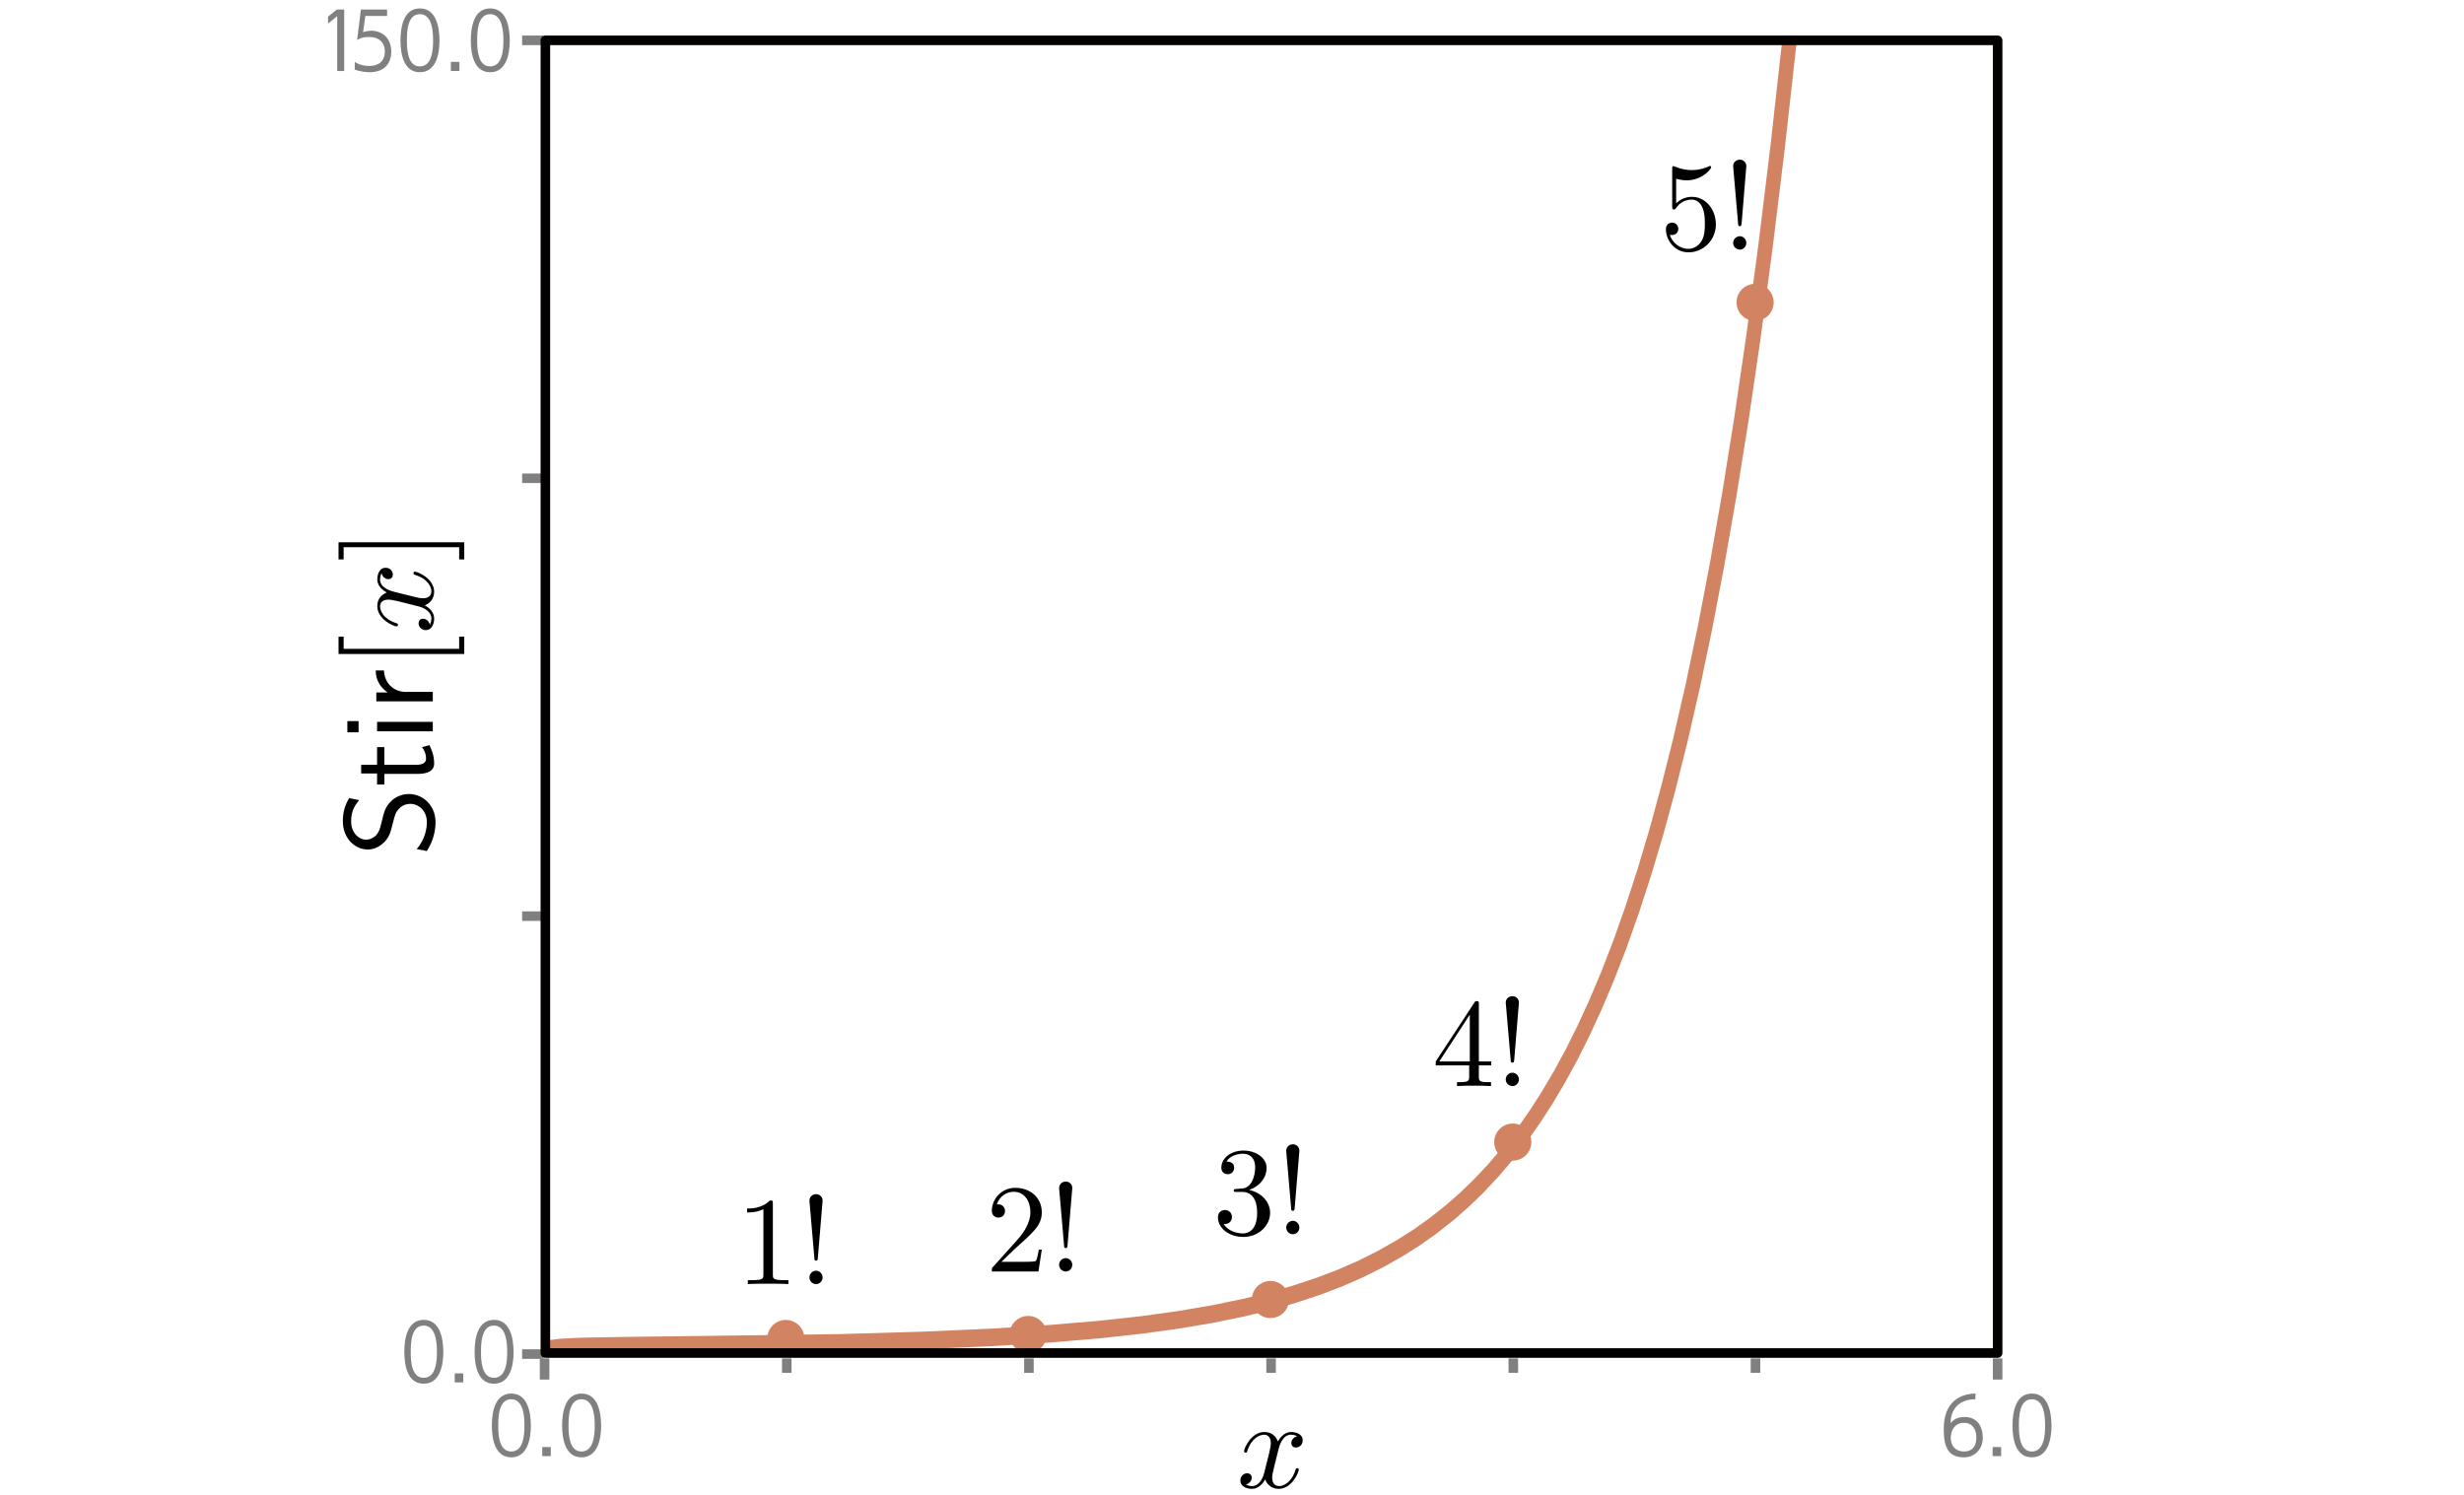 <?xml version="1.0" encoding="UTF-8"?>
<svg xmlns="http://www.w3.org/2000/svg" xmlns:xlink="http://www.w3.org/1999/xlink" width="219.035pt" height="132.897pt" viewBox="0 0 219.035 132.897">
<defs>
<clipPath id="clip-0">
<path clip-rule="nonzero" d="M 110 127 L 116 127 L 116 132.898 L 110 132.898 Z M 110 127 "/>
</clipPath>
<clipPath id="clip-1">
<path clip-rule="nonzero" d="M 48.312 3.555 L 162 3.555 L 162 120.199 L 48.312 120.199 Z M 48.312 3.555 "/>
</clipPath>
<clipPath id="clip-2">
<path clip-rule="nonzero" d="M 69 118 L 71 118 L 71 120.199 L 69 120.199 Z M 69 118 "/>
</clipPath>
<clipPath id="clip-3">
<path clip-rule="nonzero" d="M 68 118 L 71 118 L 71 120.199 L 68 120.199 Z M 68 118 "/>
</clipPath>
</defs>
<path fill="none" stroke-width="0.85" stroke-linecap="butt" stroke-linejoin="miter" stroke="rgb(50.195%, 50.195%, 50.195%)" stroke-opacity="1" stroke-miterlimit="4" d="M 48.297 3.586 C 47.668 3.586 47.039 3.586 46.414 3.586 "/>
<path fill="none" stroke-width="0.85" stroke-linecap="butt" stroke-linejoin="miter" stroke="rgb(50.195%, 50.195%, 50.195%)" stroke-opacity="1" stroke-miterlimit="4" d="M 48.41 120.766 C 48.41 121.395 48.41 122.02 48.41 122.648 "/>
<path fill="none" stroke-width="0.85" stroke-linecap="butt" stroke-linejoin="miter" stroke="rgb(50.195%, 50.195%, 50.195%)" stroke-opacity="1" stroke-miterlimit="4" d="M 48.297 42.52 C 47.668 42.52 47.039 42.52 46.414 42.52 "/>
<path fill="none" stroke-width="0.85" stroke-linecap="butt" stroke-linejoin="miter" stroke="rgb(50.195%, 50.195%, 50.195%)" stroke-opacity="1" stroke-miterlimit="4" d="M 48.297 81.449 C 47.668 81.449 47.039 81.449 46.414 81.449 "/>
<path fill="none" stroke-width="0.85" stroke-linecap="butt" stroke-linejoin="miter" stroke="rgb(50.195%, 50.195%, 50.195%)" stroke-opacity="1" stroke-miterlimit="4" d="M 48.297 120.383 C 47.668 120.383 47.039 120.383 46.414 120.383 "/>
<g clip-path="url(#clip-0)">
<path fill-rule="nonzero" fill="rgb(0%, 0%, 0%)" fill-opacity="1" d="M 113.648 128.863 C 113.719 128.586 113.984 127.551 114.754 127.551 C 114.805 127.551 115.086 127.551 115.312 127.691 C 114.996 127.762 114.789 128.023 114.789 128.305 C 114.789 128.48 114.91 128.691 115.207 128.691 C 115.453 128.691 115.801 128.496 115.801 128.043 C 115.801 127.465 115.156 127.309 114.77 127.309 C 114.121 127.309 113.738 127.902 113.598 128.148 C 113.316 127.414 112.723 127.309 112.391 127.309 C 111.234 127.309 110.59 128.742 110.59 129.023 C 110.59 129.145 110.711 129.145 110.73 129.145 C 110.816 129.145 110.852 129.109 110.867 129.023 C 111.254 127.832 111.988 127.551 112.375 127.551 C 112.582 127.551 112.969 127.656 112.969 128.305 C 112.969 128.656 112.777 129.391 112.375 130.965 C 112.199 131.645 111.797 132.117 111.305 132.117 C 111.234 132.117 110.992 132.117 110.746 131.977 C 111.027 131.91 111.27 131.68 111.27 131.367 C 111.27 131.07 111.027 130.98 110.867 130.98 C 110.52 130.98 110.258 131.262 110.258 131.629 C 110.258 132.137 110.801 132.363 111.289 132.363 C 112.039 132.363 112.441 131.574 112.461 131.523 C 112.602 131.926 113.004 132.363 113.668 132.363 C 114.824 132.363 115.453 130.93 115.453 130.648 C 115.453 130.527 115.363 130.527 115.328 130.527 C 115.227 130.527 115.207 130.578 115.172 130.648 C 114.805 131.855 114.051 132.117 113.703 132.117 C 113.266 132.117 113.09 131.77 113.09 131.383 C 113.09 131.137 113.145 130.895 113.266 130.402 Z M 113.648 128.863 "/>
</g>
<path fill="none" stroke-width="0.85" stroke-linecap="butt" stroke-linejoin="miter" stroke="rgb(50.195%, 50.195%, 50.195%)" stroke-opacity="1" stroke-miterlimit="4" d="M 69.938 122.051 C 69.938 121.621 69.938 121.195 69.938 120.766 "/>
<path fill="none" stroke-width="0.85" stroke-linecap="butt" stroke-linejoin="miter" stroke="rgb(50.195%, 50.195%, 50.195%)" stroke-opacity="1" stroke-miterlimit="4" d="M 91.465 122.051 C 91.465 121.621 91.465 121.195 91.465 120.766 "/>
<path fill="none" stroke-width="0.85" stroke-linecap="butt" stroke-linejoin="miter" stroke="rgb(50.195%, 50.195%, 50.195%)" stroke-opacity="1" stroke-miterlimit="4" d="M 134.523 122.051 C 134.523 121.621 134.523 121.195 134.523 120.766 "/>
<path fill="none" stroke-width="0.85" stroke-linecap="butt" stroke-linejoin="miter" stroke="rgb(50.195%, 50.195%, 50.195%)" stroke-opacity="1" stroke-miterlimit="4" d="M 177.578 120.766 C 177.578 121.395 177.578 122.02 177.578 122.648 "/>
<path fill-rule="nonzero" fill="rgb(50.195%, 50.195%, 50.195%)" fill-opacity="1" d="M 39.41 120.191 C 39.398 119.027 39.137 117.34 37.664 117.34 C 36.191 117.34 35.941 119.051 35.941 120.191 C 35.941 121.344 36.203 123.016 37.664 123.016 C 39.125 123.016 39.41 121.344 39.41 120.191 Z M 38.84 120.191 C 38.84 120.945 38.777 122.492 37.664 122.492 C 36.547 122.492 36.512 120.922 36.512 120.191 C 36.512 119.445 36.535 117.848 37.664 117.848 C 38.777 117.848 38.84 119.461 38.84 120.191 Z M 38.84 120.191 "/>
<path fill-rule="nonzero" fill="rgb(50.195%, 50.195%, 50.195%)" fill-opacity="1" d="M 40.422 122.098 L 41.18 122.098 L 41.18 122.902 L 40.422 122.902 Z M 40.422 122.098 "/>
<path fill-rule="nonzero" fill="rgb(50.195%, 50.195%, 50.195%)" fill-opacity="1" d="M 45.656 120.191 C 45.645 119.027 45.383 117.34 43.91 117.34 C 42.438 117.34 42.188 119.051 42.188 120.191 C 42.188 121.344 42.449 123.016 43.91 123.016 C 45.371 123.016 45.656 121.344 45.656 120.191 Z M 45.086 120.191 C 45.086 120.945 45.023 122.492 43.91 122.492 C 42.797 122.492 42.758 120.922 42.758 120.191 C 42.758 119.445 42.785 117.848 43.91 117.848 C 45.023 117.848 45.086 119.461 45.086 120.191 Z M 45.086 120.191 "/>
<path fill-rule="nonzero" fill="rgb(50.195%, 50.195%, 50.195%)" fill-opacity="1" d="M 47.191 126.738 C 47.18 125.574 46.918 123.891 45.445 123.891 C 43.969 123.891 43.723 125.602 43.723 126.738 C 43.723 127.891 43.984 129.562 45.445 129.562 C 46.906 129.562 47.191 127.891 47.191 126.738 Z M 46.621 126.738 C 46.621 127.496 46.559 129.043 45.445 129.043 C 44.328 129.043 44.293 127.473 44.293 126.738 C 44.293 125.996 44.316 124.398 45.445 124.398 C 46.559 124.398 46.621 126.008 46.621 126.738 Z M 46.621 126.738 "/>
<path fill-rule="nonzero" fill="rgb(50.195%, 50.195%, 50.195%)" fill-opacity="1" d="M 48.203 128.648 L 48.961 128.648 L 48.961 129.453 L 48.203 129.453 Z M 48.203 128.648 "/>
<path fill-rule="nonzero" fill="rgb(50.195%, 50.195%, 50.195%)" fill-opacity="1" d="M 53.438 126.738 C 53.426 125.574 53.164 123.891 51.691 123.891 C 50.219 123.891 49.969 125.602 49.969 126.738 C 49.969 127.891 50.23 129.562 51.691 129.562 C 53.152 129.562 53.438 127.891 53.438 126.738 Z M 52.867 126.738 C 52.867 127.496 52.805 129.043 51.691 129.043 C 50.578 129.043 50.539 127.473 50.539 126.738 C 50.539 125.996 50.562 124.398 51.691 124.398 C 52.805 124.398 52.867 126.008 52.867 126.738 Z M 52.867 126.738 "/>
<path fill="none" stroke-width="0.85" stroke-linecap="butt" stroke-linejoin="miter" stroke="rgb(50.195%, 50.195%, 50.195%)" stroke-opacity="1" stroke-miterlimit="4" d="M 112.992 122.051 C 112.992 121.621 112.992 121.195 112.992 120.766 "/>
<path fill="none" stroke-width="0.85" stroke-linecap="butt" stroke-linejoin="miter" stroke="rgb(50.195%, 50.195%, 50.195%)" stroke-opacity="1" stroke-miterlimit="4" d="M 156.051 122.051 C 156.051 121.621 156.051 121.195 156.051 120.766 "/>
<g clip-path="url(#clip-1)">
<path fill="none" stroke-width="1.56" stroke-linecap="square" stroke-linejoin="round" stroke="rgb(81.96%, 51.372%, 38.431%)" stroke-opacity="1" stroke-miterlimit="4" d="M 58.513 120.199 L 58.778 120.012 L 59.298 119.902 L 60.339 119.797 L 62.43 119.707 L 66.863 119.641 L 90.343 119.387 L 99.474 119.164 L 106.779 118.898 L 113.042 118.57 L 118.261 118.207 L 122.954 117.781 L 126.866 117.332 L 130.519 116.82 L 133.911 116.242 L 136.783 115.66 L 139.389 115.039 L 142.001 114.32 L 144.347 113.574 L 146.434 112.816 L 148.52 111.957 L 150.606 110.984 L 152.433 110.031 L 154.259 108.961 L 156.085 107.766 L 157.651 106.625 L 159.217 105.371 L 160.783 103.988 L 162.349 102.461 L 163.915 100.777 L 165.221 99.238 L 166.522 97.562 L 167.827 95.742 L 169.133 93.762 L 170.434 91.609 L 171.74 89.262 L 173.046 86.703 L 174.351 83.918 L 175.652 80.879 L 176.958 77.566 L 178.264 73.953 L 179.565 70.004 L 180.871 65.695 L 182.176 60.988 L 183.482 55.848 L 184.783 50.223 L 186.089 44.07 L 187.395 37.344 L 188.7 29.977 L 190.001 21.914 L 191.307 13.082 L 192.613 3.406 L 193.654 -5.004 L 194.808 -15.062 " transform="matrix(0.826, 0, 0, 1, 0, 0)"/>
</g>
<g clip-path="url(#clip-2)">
<path fill-rule="nonzero" fill="rgb(100%, 0%, 0%)" fill-opacity="1" d="M 69.855 120.078 C 70 120.078 70.137 120.008 70.238 119.887 C 70.34 119.762 70.398 119.594 70.398 119.418 C 70.398 119.246 70.34 119.078 70.238 118.953 C 70.137 118.832 70 118.762 69.855 118.762 C 69.711 118.762 69.574 118.832 69.473 118.953 C 69.371 119.078 69.312 119.246 69.312 119.418 C 69.312 119.594 69.371 119.762 69.473 119.887 C 69.574 120.008 69.711 120.078 69.855 120.078 Z M 69.855 120.078 "/>
</g>
<g clip-path="url(#clip-3)">
<path fill="none" stroke-width="1.101" stroke-linecap="butt" stroke-linejoin="round" stroke="rgb(100%, 0%, 0%)" stroke-opacity="1" stroke-miterlimit="4" d="M 84.604 120.078 C 84.779 120.078 84.945 120.008 85.068 119.887 C 85.191 119.762 85.262 119.594 85.262 119.418 C 85.262 119.246 85.191 119.078 85.068 118.953 C 84.945 118.832 84.779 118.762 84.604 118.762 C 84.429 118.762 84.264 118.832 84.141 118.953 C 84.018 119.078 83.947 119.246 83.947 119.418 C 83.947 119.594 84.018 119.762 84.141 119.887 C 84.264 120.008 84.429 120.078 84.604 120.078 Z M 84.604 120.078 " transform="matrix(0.826, 0, 0, 1, 0, 0)"/>
</g>
<path fill-rule="nonzero" fill="rgb(100%, 0%, 0%)" fill-opacity="1" stroke-width="1.101" stroke-linecap="butt" stroke-linejoin="round" stroke="rgb(100%, 0%, 0%)" stroke-opacity="1" stroke-miterlimit="4" d="M 110.691 119.301 C 110.866 119.301 111.036 119.23 111.159 119.105 C 111.282 118.984 111.349 118.816 111.349 118.641 C 111.349 118.469 111.282 118.301 111.159 118.176 C 111.036 118.055 110.866 117.984 110.691 117.984 C 110.516 117.984 110.35 118.055 110.227 118.176 C 110.104 118.301 110.033 118.469 110.033 118.641 C 110.033 118.816 110.104 118.984 110.227 119.105 C 110.35 119.23 110.516 119.301 110.691 119.301 Z M 110.691 119.301 " transform="matrix(0.826, 0, 0, 1, 0, 0)"/>
<path fill-rule="nonzero" fill="rgb(100%, 0%, 0%)" fill-opacity="1" stroke-width="1.101" stroke-linecap="butt" stroke-linejoin="round" stroke="rgb(100%, 0%, 0%)" stroke-opacity="1" stroke-miterlimit="4" d="M 136.783 116.188 C 136.958 116.188 137.123 116.121 137.246 115.996 C 137.369 115.875 137.44 115.707 137.44 115.531 C 137.44 115.359 137.369 115.191 137.246 115.066 C 137.123 114.945 136.958 114.875 136.783 114.875 C 136.607 114.875 136.442 114.945 136.319 115.066 C 136.191 115.191 136.125 115.359 136.125 115.531 C 136.125 115.707 136.191 115.875 136.319 115.996 C 136.442 116.121 136.607 116.188 136.783 116.188 Z M 136.783 116.188 " transform="matrix(0.826, 0, 0, 1, 0, 0)"/>
<path fill-rule="nonzero" fill="rgb(100%, 0%, 0%)" fill-opacity="1" stroke-width="1.101" stroke-linecap="butt" stroke-linejoin="round" stroke="rgb(100%, 0%, 0%)" stroke-opacity="1" stroke-miterlimit="4" d="M 162.869 102.191 C 163.044 102.191 163.21 102.121 163.338 102 C 163.461 101.875 163.527 101.711 163.527 101.535 C 163.527 101.359 163.461 101.191 163.338 101.07 C 163.21 100.945 163.044 100.879 162.869 100.879 C 162.694 100.879 162.529 100.945 162.406 101.07 C 162.283 101.191 162.212 101.359 162.212 101.535 C 162.212 101.711 162.283 101.875 162.406 102 C 162.529 102.121 162.694 102.191 162.869 102.191 Z M 162.869 102.191 " transform="matrix(0.826, 0, 0, 1, 0, 0)"/>
<path fill-rule="nonzero" fill="rgb(100%, 0%, 0%)" fill-opacity="1" stroke-width="1.101" stroke-linecap="butt" stroke-linejoin="round" stroke="rgb(100%, 0%, 0%)" stroke-opacity="1" stroke-miterlimit="4" d="M 188.961 27.539 C 189.136 27.539 189.301 27.473 189.424 27.348 C 189.547 27.227 189.618 27.059 189.618 26.883 C 189.618 26.711 189.547 26.543 189.424 26.418 C 189.301 26.297 189.136 26.227 188.961 26.227 C 188.786 26.227 188.615 26.297 188.492 26.418 C 188.369 26.543 188.303 26.711 188.303 26.883 C 188.303 27.059 188.369 27.227 188.492 27.348 C 188.615 27.473 188.786 27.539 188.961 27.539 Z M 188.961 27.539 " transform="matrix(0.826, 0, 0, 1, 0, 0)"/>
<path fill-rule="nonzero" fill="rgb(0%, 0%, 0%)" fill-opacity="1" d="M 31.039 70.957 C 30.668 71.57 30.477 72.199 30.477 73.004 C 30.477 74.559 31.578 75.523 32.68 75.523 C 33.152 75.523 33.625 75.363 34.098 74.926 C 34.605 74.453 34.727 73.965 34.887 73.301 C 35.129 72.355 35.164 72.25 35.43 71.938 C 35.621 71.707 35.988 71.465 36.477 71.465 C 37.211 71.465 37.945 72.074 37.945 73.09 C 37.945 73.547 37.844 74.559 37.039 75.488 L 37.945 75.66 C 38.559 74.684 38.715 73.789 38.715 73.09 C 38.715 71.605 37.598 70.59 36.355 70.59 C 35.637 70.59 35.094 70.922 34.832 71.168 C 34.273 71.691 34.168 72.059 33.922 73.09 C 33.766 73.738 33.715 73.914 33.434 74.262 C 33.363 74.332 33.031 74.648 32.543 74.648 C 31.895 74.648 31.211 74.035 31.211 73.02 C 31.211 72.074 31.578 71.551 31.93 71.133 Z M 31.039 70.957 "/>
<path fill-rule="nonzero" fill="rgb(0%, 0%, 0%)" fill-opacity="1" d="M 34.168 67.996 L 34.168 66.422 L 33.52 66.422 L 33.52 67.996 L 32.105 67.996 L 32.105 68.766 L 33.52 68.766 L 33.52 69.746 L 34.168 69.746 L 34.168 68.801 L 37.141 68.801 C 37.809 68.801 38.594 68.645 38.594 67.875 C 38.594 67.105 38.312 66.527 38.176 66.246 L 37.508 66.422 C 37.754 66.719 37.875 67.07 37.875 67.438 C 37.875 67.84 37.543 67.996 36.949 67.996 Z M 34.168 67.996 "/>
<path fill-rule="nonzero" fill="rgb(0%, 0%, 0%)" fill-opacity="1" d="M 30.879 64.109 L 30.879 65.105 L 31.875 65.105 L 31.875 64.109 Z M 33.52 64.176 L 33.52 65.016 L 38.473 65.016 L 38.473 64.176 Z M 33.52 64.176 "/>
<path fill-rule="nonzero" fill="rgb(0%, 0%, 0%)" fill-opacity="1" d="M 36.074 61.512 C 34.973 61.512 34.168 60.707 34.133 59.605 L 33.398 59.605 C 33.398 60.605 33.957 61.215 34.465 61.566 L 33.453 61.566 L 33.453 62.352 L 38.473 62.352 L 38.473 61.512 Z M 36.074 61.512 "/>
<path fill-rule="nonzero" fill="rgb(0%, 0%, 0%)" fill-opacity="1" d="M 41.27 56.602 L 40.816 56.602 L 40.816 57.684 L 30.547 57.684 L 30.547 56.602 L 30.094 56.602 L 30.094 58.141 L 41.27 58.141 Z M 41.27 56.602 "/>
<path fill-rule="nonzero" fill="rgb(0%, 0%, 0%)" fill-opacity="1" d="M 35.094 52.629 C 34.816 52.559 33.785 52.297 33.785 51.527 C 33.785 51.473 33.785 51.195 33.922 50.965 C 33.992 51.281 34.254 51.492 34.535 51.492 C 34.711 51.492 34.922 51.367 34.922 51.07 C 34.922 50.824 34.727 50.477 34.273 50.477 C 33.695 50.477 33.539 51.125 33.539 51.508 C 33.539 52.156 34.133 52.539 34.379 52.68 C 33.645 52.961 33.539 53.555 33.539 53.887 C 33.539 55.043 34.973 55.688 35.254 55.688 C 35.375 55.688 35.375 55.566 35.375 55.551 C 35.375 55.461 35.34 55.426 35.254 55.41 C 34.062 55.023 33.785 54.289 33.785 53.906 C 33.785 53.695 33.887 53.309 34.535 53.309 C 34.887 53.309 35.621 53.504 37.195 53.906 C 37.875 54.078 38.348 54.48 38.348 54.973 C 38.348 55.043 38.348 55.285 38.211 55.531 C 38.141 55.25 37.91 55.008 37.598 55.008 C 37.301 55.008 37.211 55.25 37.211 55.41 C 37.211 55.758 37.492 56.02 37.859 56.02 C 38.367 56.02 38.594 55.48 38.594 54.988 C 38.594 54.238 37.809 53.836 37.754 53.816 C 38.156 53.676 38.594 53.273 38.594 52.609 C 38.594 51.457 37.16 50.824 36.879 50.824 C 36.758 50.824 36.758 50.914 36.758 50.949 C 36.758 51.055 36.809 51.07 36.879 51.105 C 38.086 51.473 38.348 52.227 38.348 52.574 C 38.348 53.012 38 53.188 37.613 53.188 C 37.371 53.188 37.125 53.137 36.637 53.012 Z M 35.094 52.629 "/>
<path fill-rule="nonzero" fill="rgb(0%, 0%, 0%)" fill-opacity="1" d="M 30.094 48.211 L 30.094 49.734 L 30.547 49.734 L 30.547 48.648 L 40.816 48.648 L 40.816 49.734 L 41.27 49.734 L 41.27 48.211 Z M 30.094 48.211 "/>
<path fill-rule="nonzero" fill="rgb(81.96%, 51.372%, 38.431%)" fill-opacity="1" stroke-width="1.417" stroke-linecap="butt" stroke-linejoin="round" stroke="rgb(81.96%, 51.372%, 38.431%)" stroke-opacity="1" stroke-miterlimit="4" d="M 92.34 118.641 C 92.34 119.164 91.918 119.59 91.395 119.59 C 90.875 119.59 90.449 119.164 90.449 118.641 C 90.449 118.121 90.875 117.695 91.395 117.695 C 91.918 117.695 92.34 118.121 92.34 118.641 Z M 92.34 118.641 "/>
<path fill-rule="nonzero" fill="rgb(81.96%, 51.372%, 38.431%)" fill-opacity="1" stroke-width="1.417" stroke-linecap="butt" stroke-linejoin="round" stroke="rgb(81.96%, 51.372%, 38.431%)" stroke-opacity="1" stroke-miterlimit="4" d="M 113.883 115.531 C 113.883 116.055 113.457 116.477 112.938 116.477 C 112.414 116.477 111.992 116.055 111.992 115.531 C 111.992 115.008 112.414 114.586 112.938 114.586 C 113.457 114.586 113.883 115.008 113.883 115.531 Z M 113.883 115.531 "/>
<path fill-rule="nonzero" fill="rgb(81.96%, 51.372%, 38.431%)" fill-opacity="1" stroke-width="1.417" stroke-linecap="butt" stroke-linejoin="round" stroke="rgb(81.96%, 51.372%, 38.431%)" stroke-opacity="1" stroke-miterlimit="4" d="M 135.422 101.535 C 135.422 102.059 135 102.48 134.477 102.48 C 133.957 102.48 133.531 102.059 133.531 101.535 C 133.531 101.012 133.957 100.59 134.477 100.59 C 135 100.59 135.422 101.012 135.422 101.535 Z M 135.422 101.535 "/>
<path fill-rule="nonzero" fill="rgb(81.96%, 51.372%, 38.431%)" fill-opacity="1" stroke-width="1.417" stroke-linecap="butt" stroke-linejoin="round" stroke="rgb(81.96%, 51.372%, 38.431%)" stroke-opacity="1" stroke-miterlimit="4" d="M 156.965 26.883 C 156.965 27.406 156.539 27.828 156.02 27.828 C 155.496 27.828 155.074 27.406 155.074 26.883 C 155.074 26.359 155.496 25.938 156.02 25.938 C 156.539 25.938 156.965 26.359 156.965 26.883 Z M 156.965 26.883 "/>
<path fill-rule="nonzero" fill="rgb(81.96%, 51.372%, 38.431%)" fill-opacity="1" stroke-width="1.417" stroke-linecap="butt" stroke-linejoin="round" stroke="rgb(81.96%, 51.372%, 38.431%)" stroke-opacity="1" stroke-miterlimit="4" d="M 70.801 118.996 C 70.801 119.52 70.379 119.945 69.855 119.945 C 69.332 119.945 68.91 119.52 68.91 118.996 C 68.91 118.477 69.332 118.051 69.855 118.051 C 70.379 118.051 70.801 118.477 70.801 118.996 Z M 70.801 118.996 "/>
<path fill="none" stroke-width="0.85" stroke-linecap="butt" stroke-linejoin="round" stroke="rgb(1.176%, 0%, 0%)" stroke-opacity="1" stroke-miterlimit="4" d="M 48.48 3.586 L 177.578 3.586 L 177.578 120.289 L 48.48 120.289 Z M 48.48 3.586 "/>
<path fill-rule="nonzero" fill="rgb(50.195%, 50.195%, 50.195%)" fill-opacity="1" d="M 30.598 6.312 L 30.598 0.848 L 29.941 0.848 L 29.16 1.48 L 29.16 2.098 L 29.977 1.43 L 29.977 6.312 Z M 30.598 6.312 "/>
<path fill-rule="nonzero" fill="rgb(50.195%, 50.195%, 50.195%)" fill-opacity="1" d="M 34.781 4.578 C 34.77 3.461 34.074 2.73 32.961 2.73 C 32.812 2.742 32.477 2.781 32.277 2.855 L 32.477 1.418 L 34.41 1.418 L 34.41 0.848 L 32.082 0.848 L 31.746 3.547 C 32.18 3.34 32.277 3.289 32.836 3.289 C 33.641 3.289 34.211 3.734 34.211 4.578 C 34.211 5.445 33.652 5.863 32.836 5.863 C 32.293 5.863 31.934 5.754 31.535 5.504 L 31.535 6.188 C 31.895 6.324 32.426 6.422 32.848 6.422 C 34.027 6.422 34.781 5.777 34.781 4.578 Z M 34.781 4.578 "/>
<path fill-rule="nonzero" fill="rgb(50.195%, 50.195%, 50.195%)" fill-opacity="1" d="M 39.07 3.598 C 39.059 2.434 38.797 0.75 37.324 0.75 C 35.852 0.75 35.602 2.457 35.602 3.598 C 35.602 4.75 35.863 6.422 37.324 6.422 C 38.785 6.422 39.07 4.75 39.07 3.598 Z M 38.5 3.598 C 38.5 4.355 38.438 5.902 37.324 5.902 C 36.211 5.902 36.172 4.328 36.172 3.598 C 36.172 2.855 36.199 1.258 37.324 1.258 C 38.438 1.258 38.5 2.867 38.5 3.598 Z M 38.5 3.598 "/>
<path fill-rule="nonzero" fill="rgb(50.195%, 50.195%, 50.195%)" fill-opacity="1" d="M 40.082 5.504 L 40.84 5.504 L 40.84 6.312 L 40.082 6.312 Z M 40.082 5.504 "/>
<path fill-rule="nonzero" fill="rgb(50.195%, 50.195%, 50.195%)" fill-opacity="1" d="M 45.316 3.598 C 45.305 2.434 45.047 0.75 43.57 0.75 C 42.098 0.75 41.852 2.457 41.852 3.598 C 41.852 4.75 42.109 6.422 43.57 6.422 C 45.031 6.422 45.316 4.75 45.316 3.598 Z M 44.75 3.598 C 44.75 4.355 44.688 5.902 43.57 5.902 C 42.457 5.902 42.418 4.328 42.418 3.598 C 42.418 2.855 42.445 1.258 43.57 1.258 C 44.688 1.258 44.75 2.867 44.75 3.598 Z M 44.75 3.598 "/>
<path fill-rule="nonzero" fill="rgb(50.195%, 50.195%, 50.195%)" fill-opacity="1" d="M 172.789 127.012 L 172.789 127.098 C 172.789 128.723 173.234 129.562 174.598 129.562 C 175.527 129.551 176.258 128.859 176.258 127.816 C 176.258 126.777 175.727 125.973 174.633 125.973 C 174.125 125.996 173.77 126.082 173.395 126.516 C 173.41 124.98 174.484 124.398 175.562 124.398 L 175.602 124.398 L 175.613 123.891 C 174.277 123.902 172.789 124.609 172.789 127.012 Z M 173.41 127.816 C 173.434 127.062 173.828 126.492 174.598 126.492 C 175.34 126.492 175.688 127.086 175.688 127.816 C 175.688 128.547 175.34 129.043 174.598 129.043 C 173.855 129.043 173.41 128.574 173.41 127.816 Z M 173.41 127.816 "/>
<path fill-rule="nonzero" fill="rgb(50.195%, 50.195%, 50.195%)" fill-opacity="1" d="M 177.133 128.648 L 177.891 128.648 L 177.891 129.453 L 177.133 129.453 Z M 177.133 128.648 "/>
<path fill-rule="nonzero" fill="rgb(50.195%, 50.195%, 50.195%)" fill-opacity="1" d="M 182.367 126.738 C 182.355 125.574 182.094 123.891 180.621 123.891 C 179.148 123.891 178.898 125.602 178.898 126.738 C 178.898 127.891 179.16 129.562 180.621 129.562 C 182.082 129.562 182.367 127.891 182.367 126.738 Z M 181.797 126.738 C 181.797 127.496 181.734 129.043 180.621 129.043 C 179.508 129.043 179.469 127.473 179.469 126.738 C 179.469 125.996 179.492 124.398 180.621 124.398 C 181.734 124.398 181.797 126.008 181.797 126.738 Z M 181.797 126.738 "/>
<path fill-rule="nonzero" fill="rgb(0%, 0%, 0%)" fill-opacity="1" d="M 68.703 107.023 C 68.703 106.742 68.703 106.723 68.438 106.723 C 67.738 107.441 66.758 107.441 66.41 107.441 L 66.41 107.793 C 66.637 107.793 67.285 107.793 67.863 107.496 L 67.863 113.285 C 67.863 113.688 67.828 113.809 66.828 113.809 L 66.48 113.809 L 66.48 114.16 C 66.863 114.125 67.828 114.125 68.281 114.125 C 68.719 114.125 69.699 114.125 70.082 114.16 L 70.082 113.809 L 69.734 113.809 C 68.719 113.809 68.703 113.688 68.703 113.285 Z M 68.703 107.023 "/>
<path fill-rule="nonzero" fill="rgb(0%, 0%, 0%)" fill-opacity="1" d="M 72.703 111.832 L 73.125 106.742 C 73.125 106.375 72.828 106.164 72.547 106.164 C 72.25 106.164 71.953 106.375 71.953 106.742 L 72.391 111.816 C 72.391 111.988 72.406 112.078 72.547 112.078 C 72.652 112.078 72.688 112.023 72.703 111.832 Z M 73.125 113.562 C 73.125 113.25 72.859 112.969 72.547 112.969 C 72.215 112.969 71.953 113.25 71.953 113.562 C 71.953 113.898 72.215 114.16 72.547 114.16 C 72.859 114.16 73.125 113.898 73.125 113.562 Z M 73.125 113.562 "/>
<path fill-rule="nonzero" fill="rgb(0%, 0%, 0%)" fill-opacity="1" d="M 89.023 112.18 L 90.215 111.027 C 91.945 109.484 92.609 108.891 92.609 107.773 C 92.609 106.496 91.613 105.602 90.25 105.602 C 88.992 105.602 88.168 106.637 88.168 107.633 C 88.168 108.246 88.727 108.246 88.762 108.246 C 88.957 108.246 89.34 108.121 89.34 107.648 C 89.34 107.371 89.129 107.07 88.746 107.07 C 88.656 107.07 88.641 107.07 88.605 107.09 C 88.852 106.355 89.461 105.953 90.109 105.953 C 91.125 105.953 91.598 106.863 91.598 107.773 C 91.598 108.664 91.055 109.539 90.426 110.238 L 88.289 112.617 C 88.168 112.738 88.168 112.773 88.168 113.039 L 92.312 113.039 L 92.609 111.094 L 92.348 111.094 C 92.277 111.43 92.207 111.918 92.086 112.094 C 92.016 112.18 91.281 112.18 91.035 112.18 Z M 89.023 112.18 "/>
<path fill-rule="nonzero" fill="rgb(0%, 0%, 0%)" fill-opacity="1" d="M 94.898 110.711 L 95.32 105.621 C 95.32 105.254 95.023 105.043 94.742 105.043 C 94.445 105.043 94.148 105.254 94.148 105.621 L 94.586 110.691 C 94.586 110.867 94.602 110.957 94.742 110.957 C 94.848 110.957 94.883 110.902 94.898 110.711 Z M 95.32 112.441 C 95.32 112.129 95.059 111.848 94.742 111.848 C 94.41 111.848 94.148 112.129 94.148 112.441 C 94.148 112.773 94.41 113.039 94.742 113.039 C 95.059 113.039 95.32 112.773 95.32 112.441 Z M 95.32 112.441 "/>
<path fill-rule="nonzero" fill="rgb(0%, 0%, 0%)" fill-opacity="1" d="M 111.035 105.789 C 111.945 105.492 112.594 104.723 112.594 103.832 C 112.594 102.922 111.613 102.289 110.547 102.289 C 109.426 102.289 108.57 102.957 108.57 103.812 C 108.57 104.18 108.812 104.391 109.145 104.391 C 109.477 104.391 109.707 104.145 109.707 103.812 C 109.707 103.27 109.18 103.27 109.023 103.27 C 109.355 102.711 110.09 102.57 110.492 102.57 C 110.965 102.57 111.578 102.816 111.578 103.812 C 111.578 103.953 111.543 104.602 111.262 105.09 C 110.93 105.633 110.547 105.668 110.266 105.668 C 110.18 105.684 109.914 105.703 109.828 105.703 C 109.742 105.719 109.672 105.738 109.672 105.844 C 109.672 105.965 109.742 105.965 109.934 105.965 L 110.422 105.965 C 111.332 105.965 111.754 106.715 111.754 107.82 C 111.754 109.34 110.984 109.656 110.492 109.656 C 110.004 109.656 109.164 109.465 108.777 108.816 C 109.164 108.867 109.512 108.625 109.512 108.203 C 109.512 107.801 109.215 107.574 108.902 107.574 C 108.621 107.574 108.27 107.73 108.27 108.223 C 108.27 109.234 109.305 109.969 110.527 109.969 C 111.891 109.969 112.906 108.957 112.906 107.82 C 112.906 106.91 112.191 106.035 111.035 105.789 Z M 111.035 105.789 "/>
<path fill-rule="nonzero" fill="rgb(0%, 0%, 0%)" fill-opacity="1" d="M 115.09 107.398 L 115.508 102.309 C 115.508 101.941 115.211 101.73 114.934 101.73 C 114.637 101.73 114.336 101.941 114.336 102.309 L 114.773 107.383 C 114.773 107.555 114.793 107.645 114.934 107.645 C 115.039 107.645 115.074 107.59 115.09 107.398 Z M 115.508 109.129 C 115.508 108.816 115.246 108.535 114.934 108.535 C 114.602 108.535 114.336 108.816 114.336 109.129 C 114.336 109.465 114.602 109.727 114.934 109.727 C 115.246 109.727 115.508 109.465 115.508 109.129 Z M 115.508 109.129 "/>
<path fill-rule="nonzero" fill="rgb(0%, 0%, 0%)" fill-opacity="1" d="M 130.602 94.719 L 130.602 95.68 C 130.602 96.082 130.566 96.207 129.746 96.207 L 129.52 96.207 L 129.52 96.555 C 129.973 96.52 130.551 96.52 131.023 96.52 C 131.496 96.52 132.07 96.52 132.543 96.555 L 132.543 96.207 L 132.301 96.207 C 131.477 96.207 131.461 96.082 131.461 95.68 L 131.461 94.719 L 132.562 94.719 L 132.562 94.367 L 131.461 94.367 L 131.461 89.297 C 131.461 89.07 131.461 89 131.266 89 C 131.18 89 131.145 89 131.059 89.141 L 127.629 94.367 L 127.629 94.719 Z M 130.656 94.367 L 127.945 94.367 L 130.656 90.207 Z M 130.656 94.367 "/>
<path fill-rule="nonzero" fill="rgb(0%, 0%, 0%)" fill-opacity="1" d="M 134.605 94.23 L 135.023 89.141 C 135.023 88.77 134.727 88.562 134.449 88.562 C 134.148 88.562 133.852 88.77 133.852 89.141 L 134.289 94.211 C 134.289 94.387 134.309 94.473 134.449 94.473 C 134.551 94.473 134.586 94.422 134.605 94.23 Z M 135.023 95.961 C 135.023 95.645 134.762 95.367 134.449 95.367 C 134.117 95.367 133.852 95.645 133.852 95.961 C 133.852 96.293 134.117 96.555 134.449 96.555 C 134.762 96.555 135.023 96.293 135.023 95.961 Z M 135.023 95.961 "/>
<path fill-rule="nonzero" fill="rgb(0%, 0%, 0%)" fill-opacity="1" d="M 152.531 19.949 C 152.531 18.621 151.621 17.5 150.414 17.5 C 149.891 17.5 149.402 17.676 149 18.078 L 149 15.891 C 149.227 15.961 149.594 16.031 149.941 16.031 C 151.324 16.031 152.113 15.016 152.113 14.879 C 152.113 14.809 152.078 14.754 151.988 14.754 C 151.988 14.754 151.953 14.754 151.902 14.789 C 151.676 14.895 151.133 15.121 150.379 15.121 C 149.941 15.121 149.418 15.035 148.895 14.809 C 148.805 14.773 148.789 14.773 148.77 14.773 C 148.648 14.773 148.648 14.859 148.648 15.035 L 148.648 18.34 C 148.648 18.535 148.648 18.621 148.805 18.621 C 148.895 18.621 148.91 18.605 148.965 18.535 C 149.086 18.359 149.488 17.746 150.398 17.746 C 150.977 17.746 151.254 18.254 151.344 18.465 C 151.516 18.883 151.551 19.305 151.551 19.863 C 151.551 20.266 151.551 20.93 151.273 21.402 C 151.012 21.84 150.59 22.121 150.082 22.121 C 149.277 22.121 148.629 21.523 148.438 20.879 C 148.473 20.879 148.508 20.895 148.629 20.895 C 149 20.895 149.191 20.617 149.191 20.352 C 149.191 20.074 149 19.793 148.629 19.793 C 148.473 19.793 148.09 19.879 148.09 20.387 C 148.09 21.352 148.859 22.434 150.102 22.434 C 151.395 22.434 152.531 21.367 152.531 19.949 Z M 152.531 19.949 "/>
<path fill-rule="nonzero" fill="rgb(0%, 0%, 0%)" fill-opacity="1" d="M 154.82 19.863 L 155.238 14.773 C 155.238 14.406 154.941 14.195 154.664 14.195 C 154.363 14.195 154.066 14.406 154.066 14.773 L 154.504 19.844 C 154.504 20.02 154.523 20.109 154.664 20.109 C 154.766 20.109 154.801 20.055 154.82 19.863 Z M 155.238 21.594 C 155.238 21.281 154.977 21 154.664 21 C 154.332 21 154.066 21.281 154.066 21.594 C 154.066 21.926 154.332 22.191 154.664 22.191 C 154.977 22.191 155.238 21.926 155.238 21.594 Z M 155.238 21.594 "/>
</svg>

